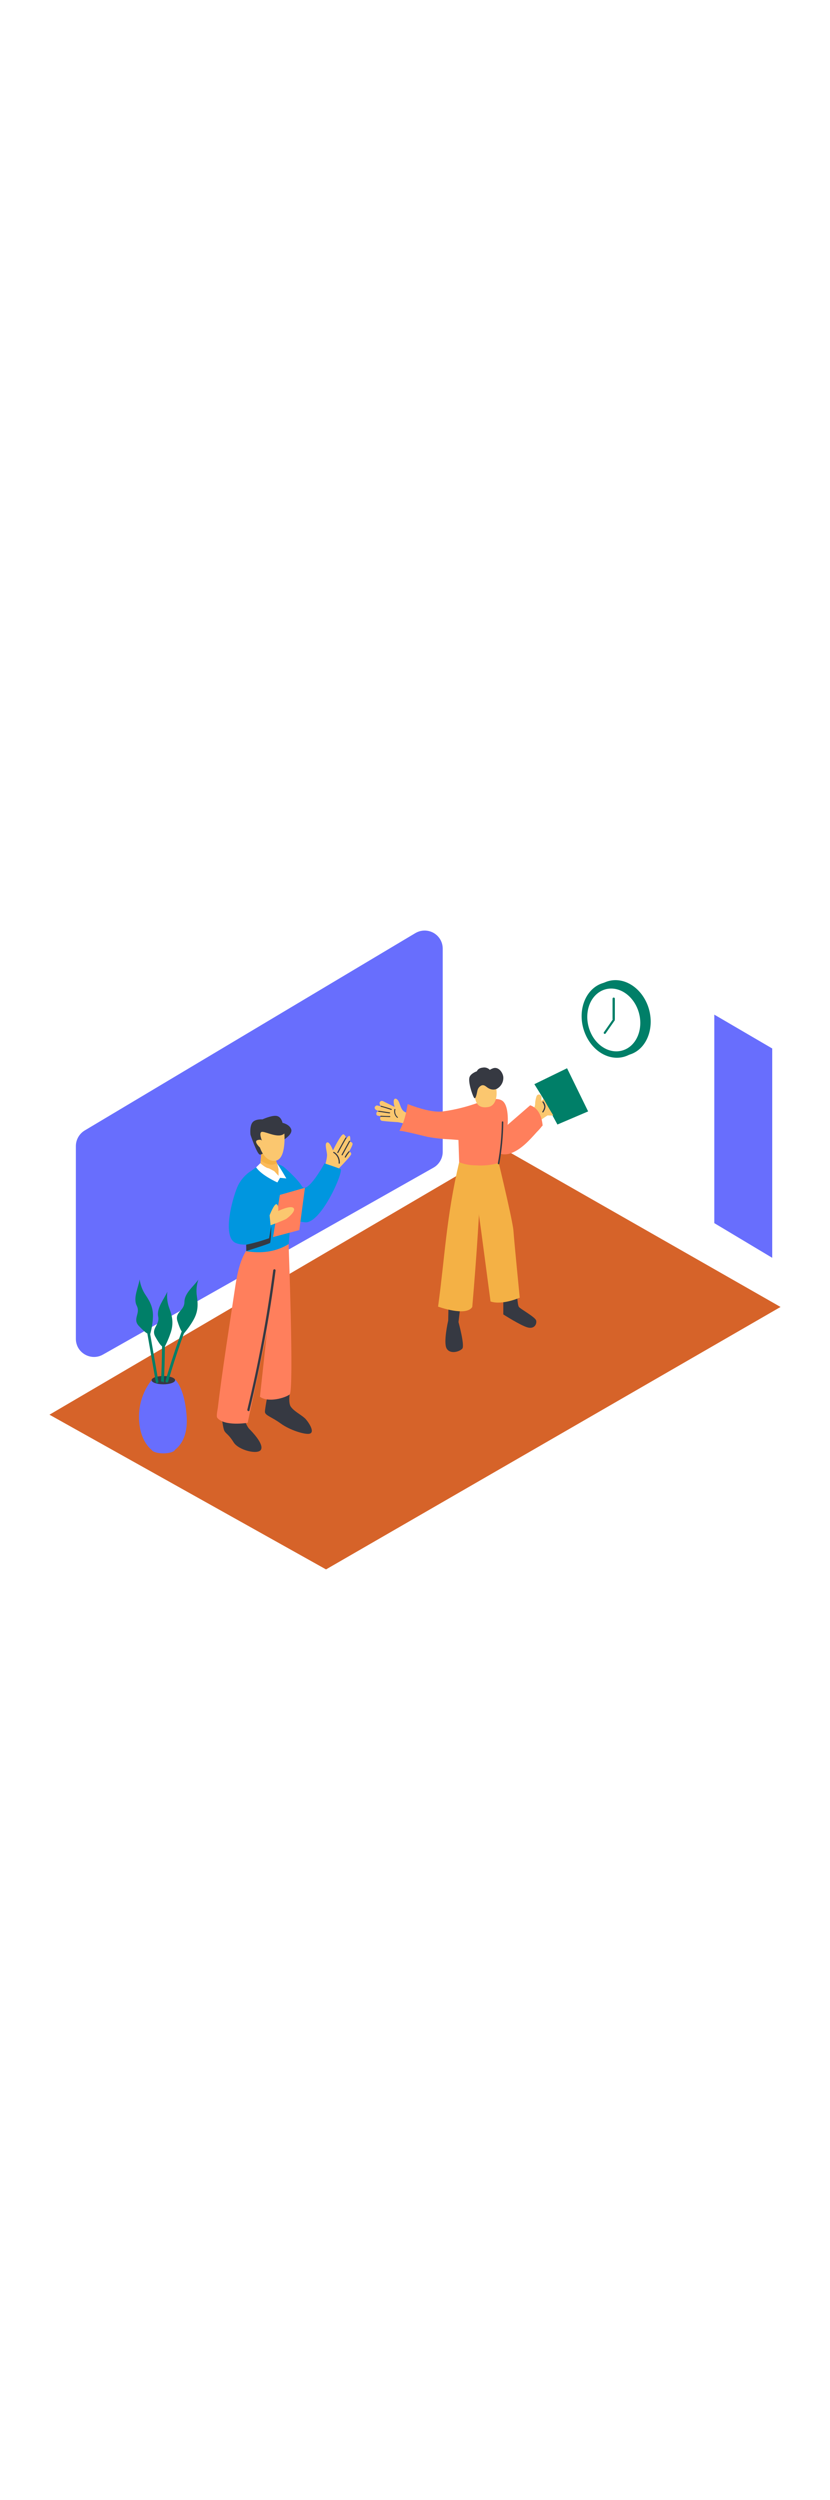 <svg version="1.1" id="Layer_1" xmlns="http://www.w3.org/2000/svg" xmlns:xlink="http://www.w3.org/1999/xlink" x="0px" y="0px" viewBox="0 0 500 500" style="width: 166px;" xml:space="preserve" data-imageid="team-presentation-62" imageName="Team Presentation" class="illustrations_image">
<style type="text/css">
	.st0_team-presentation-62{fill:#68E1FD;}
	.st1_team-presentation-62{fill:#D66329;}
	.st2_team-presentation-62{opacity:0.32;fill:url(#SVGID_1_);enable-background:new    ;}
	.st3_team-presentation-62{opacity:0.32;fill:url(#SVGID_00000019657251705686869210000000754651173331164606_);enable-background:new    ;}
	.st4_team-presentation-62{opacity:0.32;fill:url(#SVGID_00000129206215519426530770000015668242918526833848_);enable-background:new    ;}
	.st5_team-presentation-62{fill:#FBC76F;}
	.st6_team-presentation-62{fill:#0096DF;}
	.st7_team-presentation-62{fill:#363942;}
	.st8_team-presentation-62{fill:#FF7F5C;}
	.st9_team-presentation-62{fill:#FCBB5B;}
	.st10_team-presentation-62{fill:#F4B145;}
	.st11_team-presentation-62{fill:#FFFFFF;}
	.st12_team-presentation-62{fill:#007F68;}
</style>
<g id="Walls_team-presentation-62">
	<path class="st0_team-presentation-62 targetColor" d="M266.7,68.5v122.4c0,3.9-2.2,7.6-5.6,9.5L62,313c-5.2,3-11.9,1.1-14.9-4.1c-0.9-1.6-1.4-3.5-1.4-5.3V187.4&#10;&#9;&#9;c0-3.8,2-7.4,5.3-9.4L250.2,59.1c5.2-3.1,11.9-1.4,15,3.8C266.2,64.6,266.7,66.5,266.7,68.5z" style="fill: rgb(104, 110, 253);"/>
	<polygon class="st0_team-presentation-62 targetColor" points="430.3,108.2 430.3,233.8 465.2,254.7 465.2,128.6 &#9;" style="fill: rgb(104, 110, 253);"/>
</g>
<polygon id="Base_team-presentation-62" class="st1_team-presentation-62" points="303.1,188.9 470.2,284.3 196.4,442.4 29.8,349.2 "/>
<g id="Shadow_team-presentation-62">
	
		<linearGradient id="SVGID_1_-team-presentation-62" gradientUnits="userSpaceOnUse" x1="84.991" y1="-585.905" x2="100.121" y2="-597.555" gradientTransform="matrix(1 0 0 1 0 965.14)">
		<stop offset="0" style="stop-color:#363942;stop-opacity:0"/>
		<stop offset="1" style="stop-color:#363942"/>
	</linearGradient>
	<path class="st2_team-presentation-62" d="M100.2,388.6l8.1-21.1L96,358.4L69.6,370C80.9,378.1,88.1,381.5,100.2,388.6z"/>
	
		<linearGradient id="SVGID_00000029758526578400179520000003887662965913035176_-team-presentation-62" gradientUnits="userSpaceOnUse" x1="139.377" y1="-587.254" x2="166.327" y2="-607.124" gradientTransform="matrix(1 0 0 1 0 965.14)">
		<stop offset="0" style="stop-color:#363942;stop-opacity:0"/>
		<stop offset="1" style="stop-color:#363942"/>
	</linearGradient>
	<path style="opacity:0.32;fill:url(#SVGID_00000029758526578400179520000003887662965913035176_);enable-background:new    ;" d="&#10;&#9;&#9;M153.6,388l34.8-26.5L164.3,347l-41,22.1C134.7,377.3,141.5,381,153.6,388z"/>
	
		<linearGradient id="SVGID_00000005264584152059892270000014326762662146176158_-team-presentation-62" gradientUnits="userSpaceOnUse" x1="256.152" y1="-644.631" x2="304.862" y2="-673.951" gradientTransform="matrix(1 0 0 1 0 965.14)">
		<stop offset="0" style="stop-color:#363942;stop-opacity:0"/>
		<stop offset="1" style="stop-color:#363942"/>
	</linearGradient>
	<path style="opacity:0.32;fill:url(#SVGID_00000005264584152059892270000014326762662146176158_);enable-background:new    ;" d="&#10;&#9;&#9;M263.9,328l58.7-33.4L305.8,281l-65.1,34.7C252.1,323.8,251.8,320.9,263.9,328z"/>
</g>
<g id="Character_2_team-presentation-62">
	<path class="st5_team-presentation-62" d="M195.2,201.1c0,0,2-6.1,1.8-8.7s-1.6-6.5,0-7.2s3.6,4.8,3.6,4.8s4.9-10.3,6.4-9.7c0.9,0.6,1.5,1.6,1.6,2.7&#10;&#9;&#9;c0,0,1.6-2.6,2.2-1.5c0.3,1,0.3,2.2,0,3.2c0,0,1.4,0.3,1.6,1.2s-2.1,4.8-2.1,4.8c0.7,0.1,1.2,0.7,1.3,1.4&#10;&#9;&#9;c0.1,1.2-9.3,10.6-9.3,10.6"/>
	<path class="st6_team-presentation-62" d="M170.5,199.6c0,0,8.2,6.8,11.4,12s13.6-13.8,13.6-13.8s7.3,2.4,9.6,3.4s-11.7,33.2-21.4,32.1s-9.4-3-9.4-3"/>
	<path class="st7_team-presentation-62" d="M175.2,332.5c-0.2,0.7-2,9.1,0,11.9s5.7,4.5,8.4,6.9c1.4,1.2,6.9,8.6,2.7,9.4c-2.9,0.5-11.7-2.2-17.2-6.2&#10;&#9;&#9;s-9.3-4.8-9.5-6.9s3.4-19.1,3.4-19.1"/>
	<path class="st7_team-presentation-62" d="M171.2,345.2c0.3-3.8,0.5-8,0.5-10.2C171,338.4,170.9,341.8,171.2,345.2z"/>
	<path class="st7_team-presentation-62" d="M145.7,348.6c0,0,2.7,7.4,4.4,9.1s8.7,8.9,7.2,12.4s-13.6,0.6-16.6-4.3s-4.6-5-5.6-7s-2.3-14.2-2.3-14.2"/>
	<path class="st8_team-presentation-62" d="M173.8,245c0,0,3.4,89.9,0.7,92s-12.9,5.1-17.9,1.4l4.2-38.9l-11.6,54.6c0,0-14,2.3-18.3-3&#10;&#9;&#9;c-0.8-1,0.3-5.4,0.4-6.6c0.6-5.2,1.3-10.4,2-15.6c1.9-13.9,4-27.7,6.1-41.5c0.7-4.9,1.5-9.8,2.2-14.6c1.1-7.4,2.6-15.4,6.4-21.9&#10;&#9;&#9;c2.7-4.5,6.4-12.2,11.6-14.2"/>
	<path class="st6_team-presentation-62" d="M148.3,250.7c8.9,1.5,17.9,0.5,25.6-4.3c1.2-13.8,2.1-27.5,0.6-41.3c0-0.1,0-0.2,0-0.3&#10;&#9;&#9;c-0.9-2.1-2.3-3.8-4.1-5.2c-4.5-3-11.9-1.6-16.2,0.7c-1,0.6-2,1.3-2.9,2.1C146.5,218.1,148.5,234.4,148.3,250.7z"/>
	<path class="st9_team-presentation-62" d="M165.4,193.1l-8-1.7l-0.7,8.8c0,0,6,6.2,12,5.3l-1.7-7.4C166.3,196.5,165.8,194.8,165.4,193.1z"/>
	<path class="st10_team-presentation-62" d="M165.6,193.9c-2.6-1.2-5.4-2-8.2-2.5l-0.2,4.8c0,0,6,4.4,9.6,1.3C166.3,196.3,165.9,195.1,165.6,193.9z"/>
	<path class="st7_team-presentation-62" d="M171.2,183.4c0,0,5.3-3.2,4.2-6.2s-5.2-3.8-5.2-3.8s-0.7-3.8-3.7-4.2s-8.4,2.1-8.4,2.1s-4.6-0.4-6.2,2.1&#10;&#9;&#9;s-1,7.2-1,7.2s3.9,11.6,5.6,11.9s6-4,6-4"/>
	<path class="st5_team-presentation-62" d="M171.3,179.8c0,0,1.3,15.4-5.3,16.4s-9.4-7.9-9.4-7.9s-4-3.7-1.5-4.5s2.8,0.6,2.8,0.6s-2.4-5.6,0.1-5.6&#10;&#9;&#9;S168,183,171.3,179.8z"/>
	<path class="st7_team-presentation-62" d="M164.6,262.2c-3.7,28.2-8.9,56.2-15.6,83.9c-0.2,0.9,1.1,1.4,1.3,0.5c6.7-27.8,12-55.9,15.7-84.2&#10;&#9;&#9;C166.1,261.4,164.8,261.3,164.6,262.2z"/>
	<path class="st11_team-presentation-62" d="M156.8,197.7c0,0,3.1,2.9,5.2,3.1l3.2,1.7l2.6,2.8v-3.8c0,0-0.8-3.4-0.7-3.4s2.8,4.4,2.8,4.4l2.6,4.4&#10;&#9;&#9;l-3.8-0.4l-1.6,2.8c0,0-9.5-4.2-12.8-9.1L156.8,197.7z"/>
	<path class="st7_team-presentation-62" d="M208.1,182.3c-1.7,2.9-3.3,5.9-4.9,8.8c-0.2,0.4,0.4,0.7,0.6,0.3c1.6-3,3.2-5.9,4.9-8.8c0.1-0.2,0-0.4-0.2-0.4&#10;&#9;&#9;C208.4,182.1,208.2,182.2,208.1,182.3z"/>
	<path class="st7_team-presentation-62" d="M210.3,184.3l-4.5,8.2c-0.2,0.4,0.4,0.7,0.6,0.3l4.5-8.2c0.1-0.2,0-0.4-0.2-0.4&#10;&#9;&#9;C210.5,184.2,210.4,184.2,210.3,184.3z"/>
	<path class="st7_team-presentation-62" d="M210,190.6c-0.9,1-1.7,2.1-2.3,3.3c-0.1,0.2,0,0.4,0.2,0.4c0,0,0,0,0,0c0.1,0,0.3,0,0.4-0.1&#10;&#9;&#9;c0.6-1.1,1.4-2.2,2.2-3.2C210.7,190.7,210.2,190.2,210,190.6z"/>
	<path class="st7_team-presentation-62" d="M201.2,190.9c-0.4-0.2-0.7,0.4-0.3,0.6c2.1,1.3,3.3,3.7,3.1,6.2c0,0.2,0.2,0.3,0.4,0.3c0.1,0,0.3-0.1,0.3-0.3&#10;&#9;&#9;C204.9,194.9,203.6,192.3,201.2,190.9z"/>
	<path class="st6_team-presentation-62" d="M151.3,202.3c-3.3,2.1-6,5.1-7.8,8.6c-2.8,5.6-10.4,31.2-1.4,34.9s24.5-4.6,24.5-4.6l-0.9-13.6l-13.4,1.9"/>
	<path class="st8_team-presentation-62" d="M168.6,216.8c-0.1,0.4-4.1,25.4-4.1,25.4l15.8-4.2l3.4-25.5L168.6,216.8z"/>
	<path class="st5_team-presentation-62" d="M162.4,229.1c0,0,2.8-7.2,4.2-6.7s1,4.1,1,4.1s7.1-3.5,9.1-1.9s-2.8,5.7-4.2,6.6s-9.5,3.9-9.5,3.9L162.4,229.1&#10;&#9;&#9;z"/>
	<path class="st7_team-presentation-62" d="M148.3,246.8c4.7-1,9.3-2.3,13.8-3.9c0,0,1.2-7.2,1.3-7s-0.2,9.2-0.7,9.8s-14.3,4.9-14.3,4.9L148.3,246.8z"/>
</g>
<g id="Clock_team-presentation-62">
	<path class="st12_team-presentation-62" d="M390.4,103.2c4.2,12-0.2,24.9-10,28.7s-21.1-2.7-25.4-14.7s0.2-24.9,10-28.7S386.1,91.2,390.4,103.2z"/>
	<path class="st12_team-presentation-62" d="M387.4,104.4c4.2,12-0.2,24.9-10,28.7s-21.1-2.7-25.4-14.7s0.2-24.9,10-28.8S383.2,92.4,387.4,104.4z"/>
	<path class="st11_team-presentation-62" d="M384.4,105.6c3.5,9.9-0.2,20.6-8.3,23.8s-17.5-2.2-21-12.2s0.2-20.6,8.3-23.8S380.9,95.7,384.4,105.6z"/>
	<path class="st12_team-presentation-62" d="M369.3,110.9l-5.5,7.9c-0.5,0.7,0.5,1.4,1,0.8l5.5-7.9C370.7,111.1,369.7,110.3,369.3,110.9z"/>
	<path class="st12_team-presentation-62" d="M369,98.6v12.2c0,0.4,0.3,0.7,0.7,0.7c0.4,0,0.7-0.3,0.7-0.7c0,0,0,0,0,0V98.6c0-0.4-0.3-0.7-0.7-0.7&#10;&#9;&#9;C369.3,97.9,369,98.2,369,98.6z"/>
</g>
<g id="Plant_team-presentation-62">
	<path class="st0_team-presentation-62 targetColor" d="M91.3,328.4c-5.5,7-8.1,15.8-7.5,24.6c1,14.4,9.1,18.5,9.1,18.5l9.6,0.5c0,0,11.4-3.7,9.9-22.4&#10;&#9;&#9;c-1.4-17.5-7.1-21.7-7.1-21.7" style="fill: rgb(104, 110, 253);"/>
	<ellipse class="st7_team-presentation-62" cx="98.4" cy="328.4" rx="7.1" ry="2.5"/>
	<ellipse class="st0_team-presentation-62 targetColor" cx="98.4" cy="370" rx="7.1" ry="2.5" style="fill: rgb(104, 110, 253);"/>
	<path class="st12_team-presentation-62" d="M95.4,329.1L86.9,280c-0.2-1.1-1.8-0.6-1.6,0.5l8.6,49.2C94,330.7,95.6,330.2,95.4,329.1z"/>
	<path class="st12_team-presentation-62" d="M97,329.3c0.3-0.1,0.5-0.1,0.8,0c0.3,0.1,0.6,0.3,0.9,0.5c0.7-13.7,0.8-27.5,0.4-41.3c0-0.5-0.4-0.8-0.9-0.8&#10;&#9;&#9;c-0.5,0-0.8,0.4-0.8,0.8C97.8,302.1,97.7,315.7,97,329.3z"/>
	<path class="st12_team-presentation-62" d="M116.3,281.5c-6.4,15.4-11.9,31.2-16.6,47.3c-0.1,0.5,0.2,0.9,0.7,1c0.4,0.1,0.8-0.2,0.9-0.5&#10;&#9;&#9;c4.6-16.1,10.2-31.9,16.6-47.3C118.4,281,116.7,280.5,116.3,281.5z"/>
	<path class="st12_team-presentation-62" d="M88.7,300.2c0,0-0.9-0.1-5-4.4s1.1-7.5-1.3-12.2s1-11.1,1.7-15.9c0.5,3.4,1.7,6.6,3.6,9.4&#10;&#9;&#9;c3,4.4,4.8,8.3,4.4,13.9c-0.2,3.5-0.8,7-1.8,10.3"/>
	<path class="st12_team-presentation-62" d="M97.4,307.8c0,0-0.9-0.3-3.8-5.5s2.8-7,1.7-12.2s3.6-10.5,5.5-15c-0.4,3.4,0,6.8,1.2,10&#10;&#9;&#9;c1.9,5,2.6,9.2,0.9,14.5c-1.1,3.3-2.5,6.6-4.2,9.6"/>
	<path class="st12_team-presentation-62" d="M109.5,299c0,0-0.8-0.5-2.6-6.1s4.2-6.2,4.2-11.6s5.7-9.5,8.4-13.5c-1.1,3.2-1.4,6.6-0.9,10&#10;&#9;&#9;c0.8,5.3,0.7,9.5-2.1,14.4c-1.7,3-3.8,5.9-6.1,8.5"/>
</g>
<g id="Character_1_team-presentation-62">
	<polygon class="st12_team-presentation-62" points="335.8,174.4 327,158.3 321.9,150.1 341.6,140.5 354.3,166.5 &#9;"/>
	<path class="st5_team-presentation-62" d="M315.2,171.4l5.6-6.2c0.5-0.4,0.9-0.9,1.2-1.4c0.3-0.8,0.4-1.7,0.4-2.6c0.1-1.3,0.4-2.6,0.8-3.8&#10;&#9;&#9;c0.3-0.8,1.1-1.3,1.9-1c0,0,0,0,0,0c0.6,0.2,1.1,0.8,1.1,1.4c0,0.8,0,1.6-0.1,2.4l1.4-1.2c1.9,3.4,3.8,6.7,5.8,9.9&#10;&#9;&#9;c-1.1,0.1-2.2,0.1-3.4,0c-4,2.4-7.6,5.5-10.5,9.1c-0.5,0.6-1.4,0.7-2,0.2c0,0,0,0,0,0c-0.2-0.2-0.4-0.4-0.5-0.7&#10;&#9;&#9;c-0.2,0-0.3-0.1-0.5-0.2h-0.1c-0.7-0.4-0.9-1.4-0.5-2.1v-0.1c0.1-0.3,0.4-0.6,0.8-0.7c0.3-0.4,0.6-0.7,0.9-1.1l-0.2,0.2&#10;&#9;&#9;C316,175.1,313.9,172.9,315.2,171.4z"/>
	<path class="st7_team-presentation-62" d="M326.7,166.6c0.6-0.8,1-1.8,1.2-2.8c-0.1-1-0.5-2-1.1-2.8c-0.3-0.4,0.4-0.7,0.6-0.4c0.7,0.9,1.2,2,1.2,3.1&#10;&#9;&#9;c-0.1,1.2-0.6,2.3-1.3,3.3c-0.1,0.2-0.4,0.2-0.5,0.1S326.6,166.7,326.7,166.6L326.7,166.6z"/>
	<path class="st5_team-presentation-62" d="M227.2,162.9c0.9,0.2,1.7,0.4,2.6,0.7c-0.6-0.4-1-1.1-1.1-1.8c-0.2-0.7,0.3-1.4,1-1.6c0,0,0,0,0,0&#10;&#9;&#9;c0.3-0.1,0.7,0,1,0.1c2.3,1.2,4.7,2.3,7,3.5c0-0.2-0.1-0.4-0.1-0.5c-0.4-1.1-0.5-2.2-0.4-3.4c0.5-2,2.3-0.9,3,0.7&#10;&#9;&#9;c1,2.1,1.2,4.3,3.1,5.9c1.1,0.7,2.3,1.2,3.6,1.4c1.3,0.4,2.6,0.7,4,1.1c0.7,0.2,1.1,1,0.9,1.6c0,0,0,0,0,0&#10;&#9;&#9;c-0.1,0.4-0.4,0.7-0.9,0.9c0.6,0.4,0.8,1.2,0.4,1.8c0,0,0,0,0,0c-0.1,0.2-0.3,0.4-0.5,0.5c0.6,0.9-0.1,2.5-1.4,2&#10;&#9;&#9;c-3.1-1.2-6.3-2.2-9.6-2.8c-3.2-0.2-6.4-0.4-9.6-0.8c-1.6-0.2-1.7-2.8,0-2.6h0.3l-2.9-0.5c-1.4-0.2-1.1-2.8,0.4-2.6h0.4l0.9,0.1&#10;&#9;&#9;l-1.4-0.4c-0.8-0.3-1.6-0.5-2.1-1.4c-0.3-0.7,0.1-1.4,0.7-1.7c0,0,0,0,0,0C226.8,162.9,227,162.9,227.2,162.9z"/>
	<path class="st7_team-presentation-62" d="M237.6,165.2c0.1-0.2,0.2-0.2,0.4-0.2c0,0,0,0,0,0c0.1,0.1,0.2,0.2,0.2,0.3c-0.5,1.7,0.1,3.5,1.4,4.6&#10;&#9;&#9;c0.3,0.2-0.1,0.7-0.4,0.4C237.7,169,237.1,167,237.6,165.2z"/>
	<path class="st7_team-presentation-62" d="M229.6,163.1c2.1,0.6,4.2,1.2,6.2,1.9c0.4,0.1,0.2,0.7-0.2,0.6c-2-0.7-4.1-1.4-6.2-1.9&#10;&#9;&#9;c-0.1-0.1-0.2-0.2-0.1-0.4C229.4,163.2,229.5,163.1,229.6,163.1z"/>
	<path class="st7_team-presentation-62" d="M228.2,166.1l6.6,1c0.4,0,0.2,0.6-0.2,0.6l-6.6-1C227.6,166.6,227.8,166.1,228.2,166.1z"/>
	<path class="st7_team-presentation-62" d="M229.4,169.1c1.8,0.1,3.6,0.2,5.4,0.2c0.2,0,0.3,0.1,0.3,0.3c0,0.2-0.1,0.3-0.3,0.3c-1.8-0.1-3.6-0.1-5.4-0.2&#10;&#9;&#9;C229,169.6,229,169.1,229.4,169.1z"/>
	<path class="st7_team-presentation-62" d="M311.4,274.5c0,0,0.2,8.5,1.2,9.8s9.9,6.1,10.4,8.2s-1.1,5.3-5.3,4.1s-14.5-7.8-14.5-7.8v-18.4"/>
	<path class="st7_team-presentation-62" d="M277.3,284.2l-1.1,9.2c0,0,3.9,14.2,2.3,16s-7.2,3.6-9.4,0s0.9-16.9,0.9-16.9l0.2-10"/>
	<path class="st10_team-presentation-62" d="M297.8,186.6c0,0,11,44.8,11.5,51.8s3.8,40.3,3.8,40.3s-10.5,4.7-17.6,2.3l-5.6-42.2l-6.1-44.2&#10;&#9;&#9;C283.9,194.6,295.2,183.4,297.8,186.6z"/>
	<path class="st10_team-presentation-62" d="M276.6,197.1c-7.8,33.1-8.7,58.1-12.7,87c0,0,16.9,6.2,20.6,0.2c2.5-29.5,4.6-59.1,5.5-88.6L276.6,197.1z"/>
	<path class="st8_team-presentation-62" d="M245.6,162.1c7.1,2.7,15.5,5.2,21.3,4.4c7.3-1,14.4-2.8,21.3-5.3c0.9-0.3,11-4.2,14.8-0.8s2.8,14.2,2.8,14.2&#10;&#9;&#9;l13.6-11.8c5.1,1.8,7,7,7.5,12.2c-0.2,0.2-0.4,0.4-0.5,0.5c-0.9,1.2-1.9,2.3-3,3.4c-4.5,5-9.6,10.8-16.2,13&#10;&#9;&#9;c-2.6,0.8-5.4,0.6-7.9-0.5c-2-0.7-4.8-3.1-7-2.3c-0.5,0.2-1.1,0.6-1.7,0.5c-1.6-0.2-3.7-2.7-5.1-3.5c-4.1-2.1-8.9-2.4-13.4-2.7&#10;&#9;&#9;c-4.9-0.2-9.8-0.7-14.7-1.6c-1.4-0.3-16.5-4.2-16.8-3.5C243.7,172.3,244.4,168.7,245.6,162.1z"/>
	<path class="st5_team-presentation-62" d="M298.8,151.9c1,4.7,0.2,11.3-4.9,12c-6.5,1-8.1-3.5-7.8-8.9c0.3-4.3,2.5-11.1,8.4-9.1c1.4,0.5,2.6,1.6,3.3,3&#10;&#9;&#9;C298.2,149.8,298.6,150.9,298.8,151.9z"/>
	<path class="st7_team-presentation-62" d="M299.1,153c2.7-1.4,4.3-4.2,4.1-7.2c-0.3-2.9-3.1-6.6-6.4-5.2c-2.2,0.9-1.6,1-1.6,1c-1.1-1.2-2.7-1.8-4.3-1.5&#10;&#9;&#9;c-3.1,0.3-3.6,2.2-3.6,2.2s-3.5,1.2-4.4,3.4c-1.1,2.6,1.4,10.2,2.5,12.3s1.8-2.2,2.2-4c0.3-1.4,1.2-2.6,2.6-3.2&#10;&#9;&#9;c1.9-0.5,2.8,1.2,4.4,1.9C295.9,153.4,297.6,153.6,299.1,153z"/>
	<path class="st8_team-presentation-62" d="M286.8,199c-3.5,0-7-0.6-10.2-1.9l-0.7-21.7l26.1,12.3c0,0-1,5.2-2.1,10C295.6,198.9,291.2,199.3,286.8,199z"/>
	<path class="st7_team-presentation-62" d="M302.3,173c-0.1,8.3-0.9,16.6-2.4,24.8c-0.1,0.6,0.8,0.8,0.9,0.2c1.5-8.3,2.3-16.6,2.4-25&#10;&#9;&#9;c0-0.3-0.2-0.5-0.5-0.5S302.3,172.8,302.3,173L302.3,173z"/>
</g>
</svg>